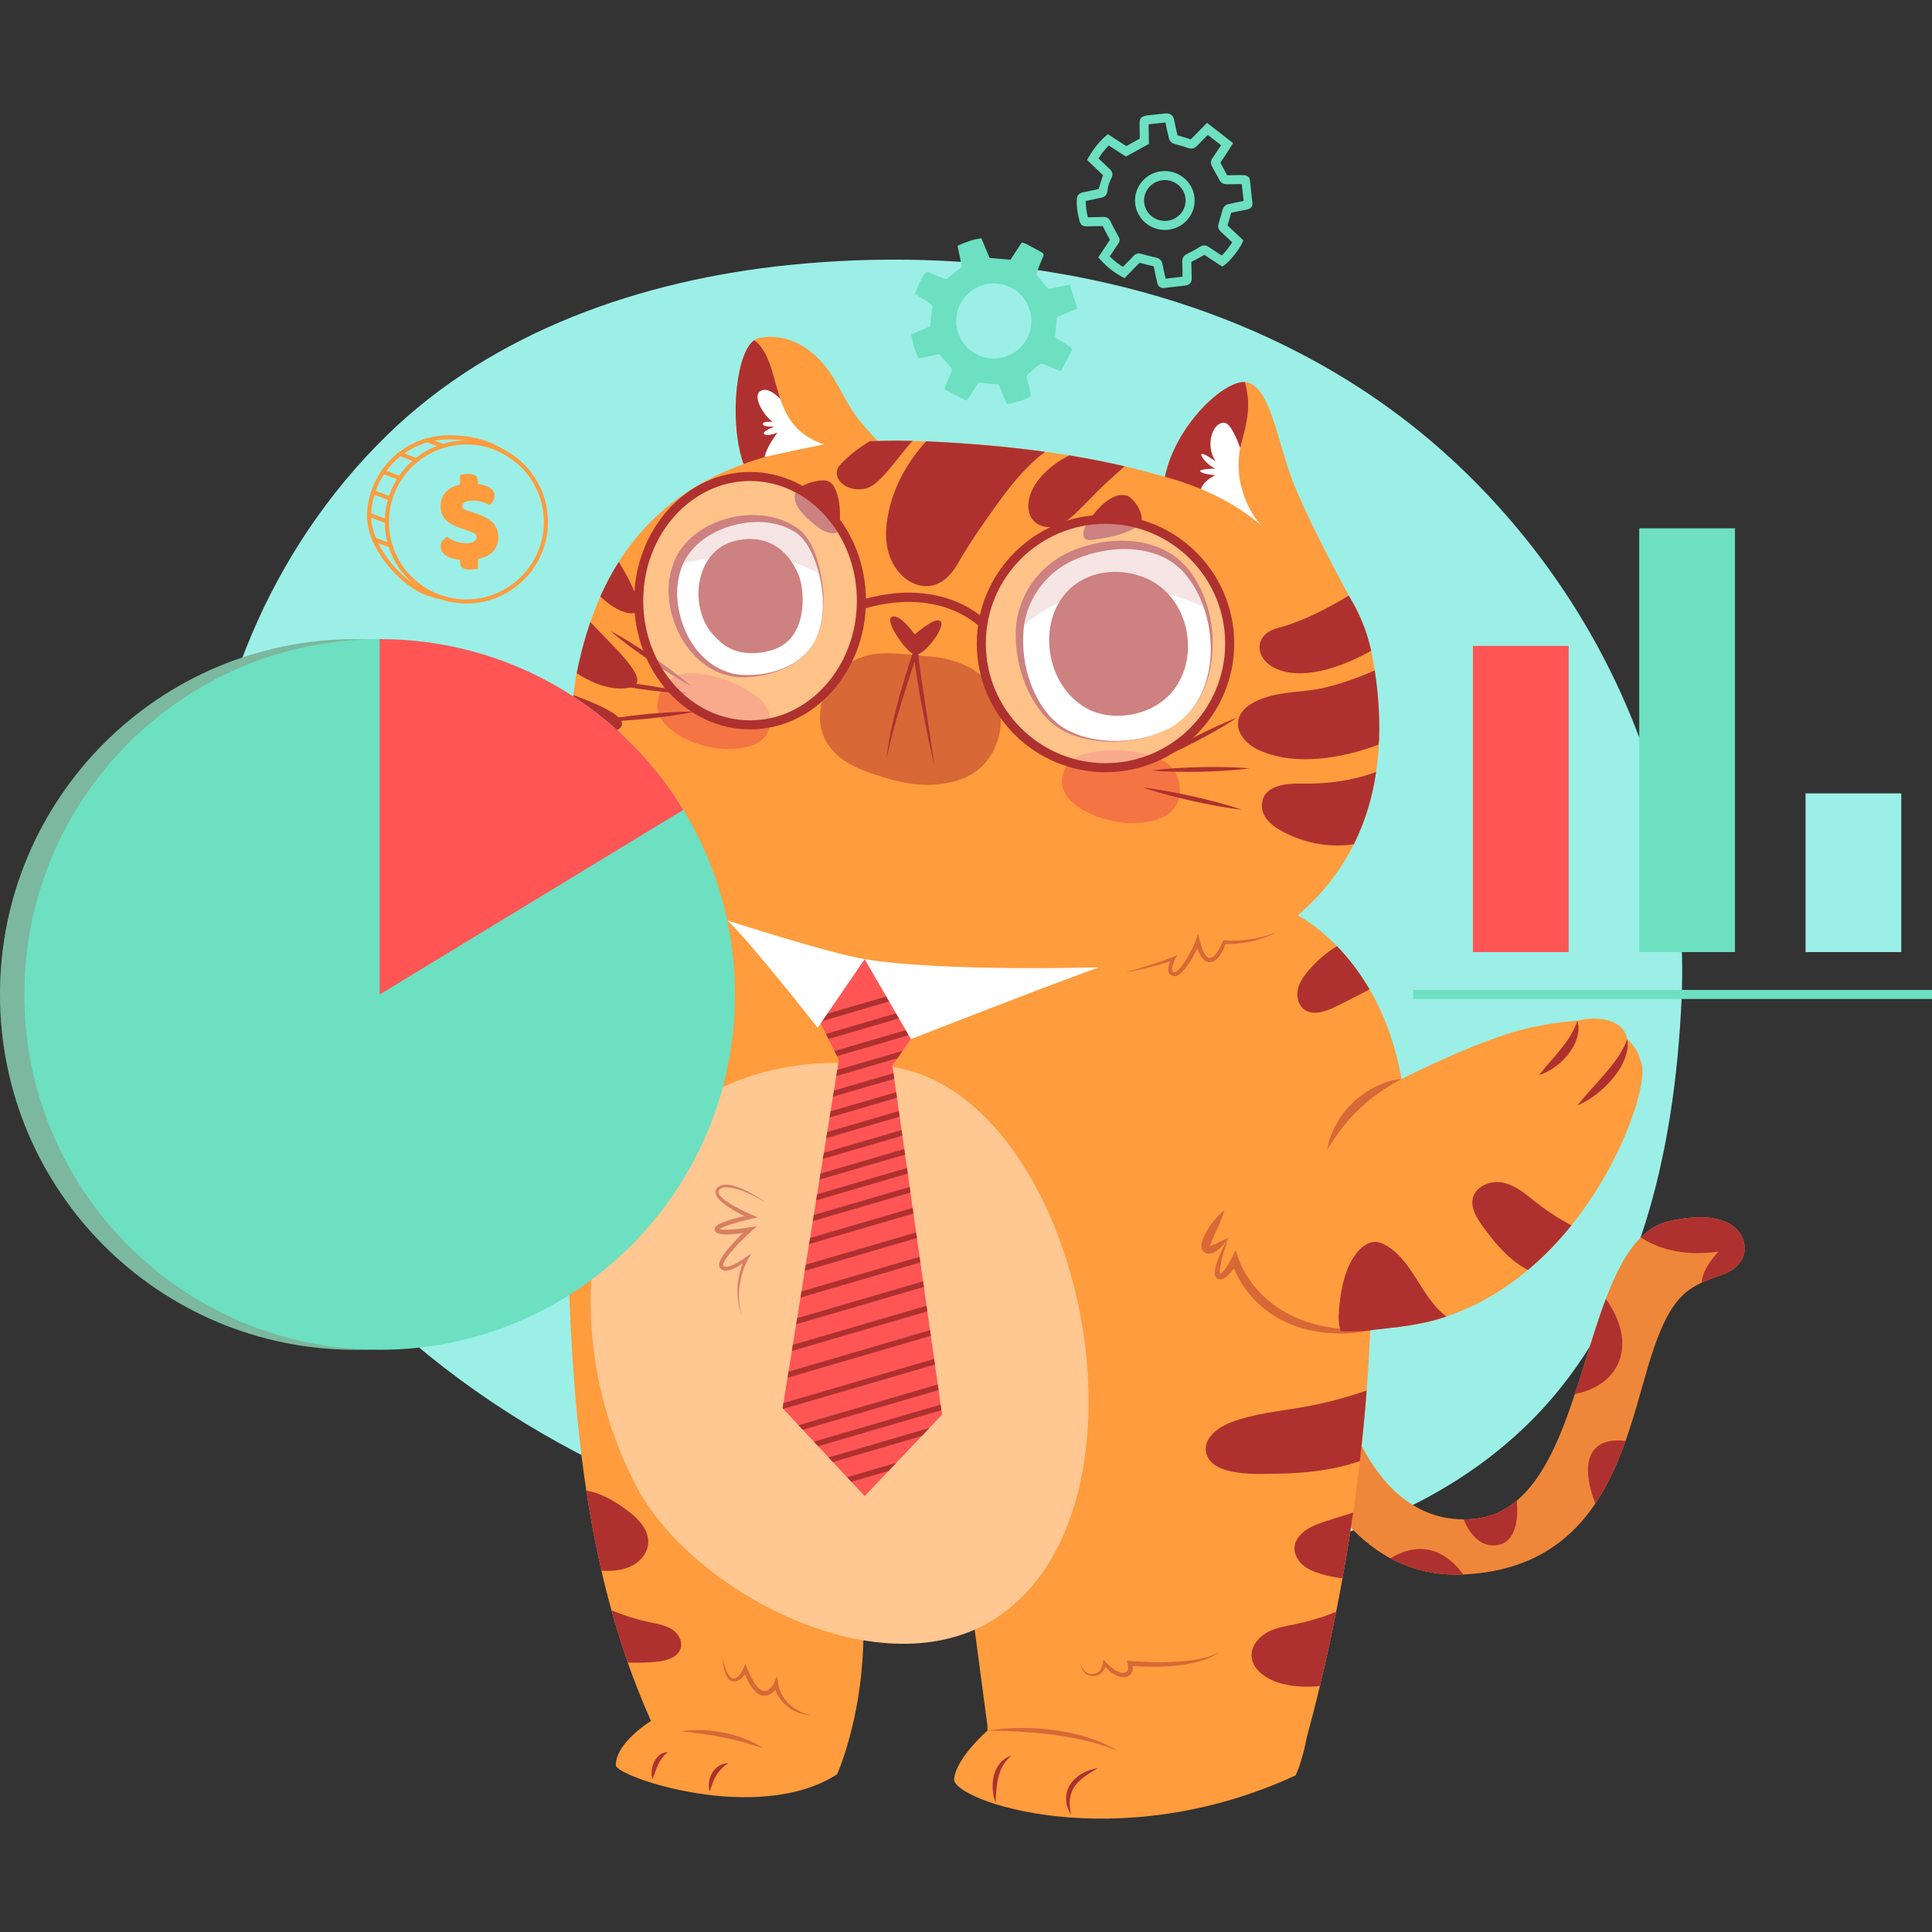 <?xml version="1.0" encoding="UTF-8"?>
<!-- Generator: Adobe Illustrator 25.2.3, SVG Export Plug-In . SVG Version: 6.00 Build 0)  -->
<svg xmlns="http://www.w3.org/2000/svg" xmlns:xlink="http://www.w3.org/1999/xlink" version="1.1" id="Capa_1" x="0px" y="0px" viewBox="0 0 512 512" style="enable-background:new 0 0 512 512;" xml:space="preserve" width="512" height="512">
<rect x="0" y="0" width="512" height="512" fill="#333333" stroke="none"/>
<g>
	<g>
		<path style="fill:#9BEFE6;" d="M348.935,95.984c-42.021-23.265-92.261-30.655-140.079-25.729    c-38.704,3.987-77.955,17.44-106.261,45.047c-62.528,60.983-67.618,168.345-4.524,230.072    c39.658,38.798,93.302,61.574,147.945,68.566c52.391,6.703,117.464,3.242,158.24-35.934    c29.737-28.569,39.564-72.165,41.383-113.362c2.415-54.687-22.271-108.218-62.719-144.543    C372.443,110.691,361.029,102.68,348.935,95.984z"/>
	</g>
	<g>
		<g>
			<g>
				<path style="fill:#FF9C3D;" d="M456.336,337.837c-1.974,0.683-3.74,1.306-5.358,2.063c-5.966,2.746-9.825,7.213-14.411,22.826      c-1.736,5.877-3.443,12.541-5.788,19.146c-2.048,5.758-4.571,11.487-8.014,16.593v0.015      c-6.902,10.211-17.424,17.973-34.997,18.76h-0.015c-7.48,0.341-13.862-1.365-19.294-4.289      c-21.03-11.354-27.606-41.066-27.606-41.066l9.974-15.955l0.89-1.796c0,0,6.085,48.487,36.139,48.517      c0.802,0,1.633-0.03,2.479-0.104c4.571-0.386,8.385-2.137,11.636-4.853c7.139-6.011,11.606-16.756,15.391-28.244      c2.82-8.548,5.284-17.513,8.222-25.245v-0.015c2.538-6.708,5.447-12.482,9.246-16.251c2.182-2.182,4.645-3.681,7.525-4.334      c11.844-2.672,17.661,0.282,19.413,4.393C463.624,332.316,461.1,336.204,456.336,337.837z"/>
			</g>
			<g style="opacity:0.2;">
				<path style="fill:#AE312F;" d="M456.336,337.837c-1.974,0.683-3.74,1.306-5.358,2.063c-5.966,2.746-9.825,7.213-14.411,22.826      c-1.736,5.877-3.443,12.541-5.788,19.146c-2.048,5.758-4.571,11.487-8.014,16.593v0.015      c-6.902,10.211-17.424,17.973-34.997,18.76h-0.015c-7.48,0.341-13.862-1.365-19.294-4.289      c-21.03-11.354-27.606-41.066-27.606-41.066l9.974-15.955l0.89-1.796c0,0,6.085,48.487,36.139,48.517      c0.802,0,1.633-0.03,2.479-0.104c4.571-0.386,8.385-2.137,11.636-4.853c7.139-6.011,11.606-16.756,15.391-28.244      c2.82-8.548,5.284-17.513,8.222-25.245v-0.015c2.538-6.708,5.447-12.482,9.246-16.251c2.182-2.182,4.645-3.681,7.525-4.334      c11.844-2.672,17.661,0.282,19.413,4.393C463.624,332.316,461.1,336.204,456.336,337.837z"/>
			</g>
		</g>
		<g>
			<path style="fill:#AE312F;" d="M456.336,337.837c-1.974,0.683-3.74,1.306-5.358,2.063c0.178-3.978,4.453-8.208,4.453-8.208     c-10.167,1.455-16.89-1.321-20.6-3.755c2.182-2.182,4.645-3.681,7.525-4.334c11.844-2.672,17.661,0.282,19.413,4.393     C463.624,332.316,461.1,336.204,456.336,337.837z"/>
		</g>
		<g>
			<path style="fill:#AE312F;" d="M429.176,360.47c-2.137,5.937-7.792,8.148-11.814,8.979c2.82-8.548,5.284-17.513,8.222-25.245     C428.167,347.885,431.432,354.207,429.176,360.47z"/>
		</g>
		<g>
			<path style="fill:#AE312F;" d="M430.779,381.872c-2.048,5.758-4.571,11.487-8.014,16.593c-1.529-4.022-2.716-8.92-1.322-12.497     C423.047,381.842,427.38,381.456,430.779,381.872z"/>
		</g>
		<g>
			<path style="fill:#AE312F;" d="M396.243,409.536c-4.304,0.297-6.901-3.369-8.385-6.886c0.802,0,1.633-0.03,2.479-0.104     c4.571-0.386,8.385-2.137,11.636-4.853C402.328,401.759,402.15,409.136,396.243,409.536z"/>
		</g>
		<g>
			<path style="fill:#AE312F;" d="M387.768,417.239h-0.015c-7.48,0.341-13.862-1.365-19.294-4.289     C378.136,407.191,384.563,412.816,387.768,417.239z"/>
		</g>
	</g>
	<g>
		<path style="fill:#FF9C3D;" d="M435.172,282.716c-0.564-3.072-1.528-5.016-3.948-7.347c-1.024-5.684-8.801-6.115-13.194-4.838    c-5.818,0.267-12.689,1.84-12.689,1.84c-13.046,2.909-33.928,13.58-33.928,13.58c-1.736-9.825-4.898-17.646-8.474-23.776    c-2.79-4.779-5.817-8.534-8.623-11.428c-5.021-5.179-9.308-7.563-10.211-8.035c-0.028-0.08-0.053-0.153-0.079-0.23    c6.435-5.513,11.317-11.815,14.764-18.759c2.965-5.962,4.904-12.372,5.898-19.151c0.288-1.939,0.497-3.894,0.641-5.898    c0.064-0.962,0.112-1.923,0.144-2.885v-0.112c0.193-5.801-0.208-11.827-1.154-17.997c-0.08-0.465-0.145-0.914-0.225-1.379    c-0.128-0.785-0.272-1.587-0.416-2.388c-0.097-0.481-0.193-0.962-0.305-1.442c-1.102-5.098-3.048-9.883-5.803-14.363    c0.003,0,0.015,0.004,0.017,0.004c-0.352-0.673-12.164-22.228-15.721-32.533c-3.622-10.449-5.77-23.895-11.94-24.327h-0.016    c-5.593-0.385-18.366,11.459-21.203,25.113c-0.001,0.005-0.002,0.01-0.003,0.015c-2.956-0.875-6.008-1.704-9.196-2.467    c-0.481-0.112-0.977-0.241-1.474-0.336c-4.647-1.09-9.52-2.052-14.648-2.885h-0.016c-2.099-0.337-4.247-0.657-6.426-0.962    c-9.408-1.298-19.568-2.212-30.465-2.725c-0.353-0.016-0.706-0.032-1.042-0.048c-1.218-0.048-2.42-0.096-3.59-0.112    c-3.205-0.08-6.282-0.064-9.263,0.016l-0.4-0.4c-1.683-1.747-3.83-4.311-4.087-4.599c-3.317-3.895-5.289-9.007-8.189-13.19    c-4.215-6.089-10.786-10.561-18.671-9.119c-0.497,0.096-0.945,0.288-1.378,0.609c-1.106,0.802-2.035,2.292-2.772,4.263    c-2.66,7.067-2.821,20.113-0.209,28.046c0.048,0.16,0.112,0.336,0.176,0.497c-14.824,5.368-24.84,13.879-31.684,23.815    c-0.48,0.689-0.929,1.394-1.378,2.099c-1.795,2.837-3.35,5.786-4.712,8.783c-0.064,0.144-0.128,0.288-0.176,0.433    c-0.689,1.522-1.314,3.061-1.891,4.615c-0.272,0.721-0.529,1.426-0.769,2.148c-1.25,3.654-2.26,7.356-3.093,11.058    c-0.096,0.417-0.176,0.834-0.256,1.234c-0.096,0.433-0.176,0.849-0.256,1.266c-0.385,1.971-0.673,3.911-0.882,5.801    c-0.016,0.096-0.016,0.176-0.032,0.273c-0.272,2.372-0.417,4.68-0.465,6.923c-0.016,1.026-0.016,2.035,0,3.029    c0.305,16.651,6.041,29.2,9.792,35.642c0.141,0.243,0.274,0.462,0.41,0.688c-12.95,18.743-19.361,44.301-19.361,44.301v40.016    l8.129,15.098c0.265,9.712,0.625,19.461,1.254,29.184c0.772,11.947,1.9,23.865,3.696,35.664c1.069,7.124,2.39,14.203,4.007,21.209    c0.802,3.517,1.692,7.035,2.657,10.508c1.291,4.645,2.716,9.261,4.319,13.832c1.722,4.927,3.636,9.795,5.758,14.604    c0.132,0.291,0.263,0.583,0.394,0.875l0.006,0.02c0,0-9.321,5.653-9.321,11.726c0,3.007,37.584,15.935,58.631,2.406    c0,0,2.513-5.506,4.535-14.833h0.002c0,0,0.006-0.034,0.007-0.039c1.458-6.736,2.637-15.476,2.452-25.578    c2.611,0.451,18.017,2.981,29.436,1.87l3.424,25.792v1.202c0,0-8.203,7.076-8.845,12.788c-0.643,5.712,42.978,21.03,90.481-0.914    l0.012,0.002c0,0,0.012-0.029,0.023-0.058c0.207-0.396,1.653-3.336,3.037-10.408c0.004-0.015,0.007-0.027,0.012-0.042    c0.994-3.592,2.152-8.029,3.384-13.209c1.38-5.699,2.865-12.319,4.304-19.68c0.564-2.835,1.128-5.788,1.677-8.845    c0.994-5.506,1.944-11.339,2.835-17.454c0.623-4.393,1.217-8.934,1.766-13.595c0.697-6.04,1.321-12.304,1.811-18.73    c0.237-3.013,0.43-6.055,0.608-9.127c0.134-2.404,0.252-4.824,0.342-7.257c7.317,0.015,14.055-1.158,20.199-3.236    c8.208-2.76,15.391-7.109,21.579-12.304c4.319-3.621,8.163-7.644,11.532-11.829C430.156,307.694,436.122,288.043,435.172,282.716z    "/>
	</g>
	<g>
		<path style="fill:#FFC792;" d="M159.399,321.842c0,0,16.726-47.558,76.481-39.208c51.242,7.16,74.16,118.674,26.629,147.056    c-30.148,18.003-79.552-8.145-94.002-36.056C148.781,355.53,159.399,321.842,159.399,321.842z"/>
	</g>
	<g>
		<path style="fill:#AE312F;" d="M318.243,129.586c-5.305-2.196-9.327-3.157-9.536-3.221c2.837-13.654,15.609-25.498,21.202-25.113    h0.016c0.785,3.173,1.699,6.971-0.689,15.129c-0.24,0.802-0.417,1.587-0.561,2.356    C326.481,130.131,323.291,131.685,318.243,129.586z"/>
	</g>
	<g>
		<path style="fill:#AE312F;" d="M202.647,121.108c-2.089,0.675-3.937,1.232-5.593,1.859c-2.962-8.017-2.628-21.475,0.032-28.542    c0.737-1.971,1.667-3.462,2.772-4.263c0,0,2.837,1.427,4.824,8.366c0.721,2.532,1.346,4.952,2.115,7.196    C208.625,111.028,209.528,118.883,202.647,121.108z"/>
	</g>
	<g style="opacity:0.48;">
		<path style="fill:#EA4949;" d="M286.611,200.067c-4.975,1.845-7.134,7.674-3.042,11.919c5.478,5.684,17.942,8.045,25.019,4.371    c5.975-3.102,4.969-11.749,0.01-14.501c-4.192-2.326-9.061-3.125-13.77-3.008C292.639,198.902,289.4,199.033,286.611,200.067z"/>
	</g>
	<g style="opacity:0.48;">
		<path style="fill:#EA4949;" d="M201.743,185.615c3.679,3.602,3.286,9.62-2.017,11.763c-7.102,2.87-19.078,0.033-23.896-6.021    c-4.067-5.11,0.244-12.375,5.726-12.852c4.634-0.403,9.264,0.815,13.39,2.78C196.864,182.199,199.682,183.596,201.743,185.615z"/>
	</g>
	<g>
		<path style="fill:#AE312F;" d="M276.944,119.73c-6.891,5.144-12.388,13.397-16.731,19.6c-2.388,3.398-4.6,6.923-6.683,10.513    c-1.571,2.692-4.231,5.289-7.548,5.481c-4.167,0.24-7.645-2.693-9.455-6.234c-2.276-4.423-1.971-9.455-0.866-14.167    c1.571-6.666,5.113-12.853,9.776-17.965c0.336,0.016,0.689,0.032,1.042,0.048C257.376,117.518,267.537,118.432,276.944,119.73z"/>
	</g>
	<g>
		<path style="fill:#FFFFFF;" d="M233.118,300.996c-0.107,0-0.107,0.167,0,0.167C233.225,301.163,233.225,300.996,233.118,300.996z"/>
	</g>
	<g>
		<path style="fill:#AE312F;" d="M165.675,182.408c-4.471,0.369-8.943-1.475-12.837-3.991c0.08-0.417,0.16-0.833,0.256-1.266    c0.08-0.401,0.16-0.817,0.256-1.234c0.833-3.702,1.843-7.404,3.093-11.058C164.345,173.225,174.057,181.702,165.675,182.408z"/>
	</g>
	<g>
		<path style="fill:#AE312F;" d="M163.127,193.722c-3.045,1.491-7.5,1.378-11.667,0.721c-0.016-0.993-0.016-2.003,0-3.029    c0.048-2.243,0.192-4.551,0.464-6.923c0.016-0.096,0.016-0.176,0.032-0.273C160.386,187.296,168.496,191.094,163.127,193.722z"/>
	</g>
	<g>
		<path style="fill:#AE312F;" d="M166.22,162.407c-2.42-0.545-4.872-2.228-7.116-4.311c0.048-0.144,0.112-0.288,0.176-0.433    c1.362-2.997,2.917-5.946,4.712-8.783C168.4,156.269,171.829,163.673,166.22,162.407z"/>
	</g>
	<g>
		<path style="fill:#AE312F;" d="M298.034,123.576c-1.843,1.651-3.91,3.494-5.401,4.888c-4.712,4.423-9.792,10.722-13.173,11.154    c-7.067,0.914-9.263-6.106-4.135-12.613c2.34-2.965,5.401-4.984,8.045-6.314h0.016    C288.515,121.524,293.387,122.486,298.034,123.576z"/>
	</g>
	<g>
		<path style="fill:#AE312F;" d="M241.847,116.845c-4.006,4.295-8.574,11.699-12.34,12.597c-5.673,1.346-9.568-3.334-6.923-6.186    c2.564-2.772,5.433-4.856,7.901-6.33C234.106,116.781,237.889,116.749,241.847,116.845z"/>
	</g>
	<g style="opacity:0.48;">
		<path style="fill:#AE312F;" d="M298.313,257.694c2.119-0.631,4.241-1.243,6.336-1.93c2.097-0.674,4.195-1.355,6.213-2.19    l1.113-0.46l-0.566,1.095c-0.282,0.545-0.533,1.151-0.686,1.737c-0.159,0.572-0.185,1.224,0.019,1.468    c0.074,0.112,0.294,0.21,0.473,0.217c0.135,0.013,0.372-0.075,0.597-0.232c0.458-0.316,0.888-0.789,1.282-1.279    c0.787-0.997,1.471-2.112,2.097-3.249c0.616-1.133,1.215-2.335,1.633-3.489l0.702-1.935l0.471,1.994    c0.226,0.958,0.546,1.949,0.972,2.827c0.42,0.86,1.043,1.717,1.692,1.614c0.706-0.047,1.444-0.831,1.972-1.635    c0.538-0.825,0.998-1.758,1.372-2.68l0.138-0.342l0.343,0.023c2.344,0.153,4.77,0.006,7.124-0.383    c1.186-0.171,2.359-0.43,3.515-0.757c1.161-0.316,2.282-0.758,3.4-1.222c-1.057,0.584-2.148,1.135-3.298,1.534    c-1.141,0.421-2.312,0.775-3.503,1.042c-2.392,0.512-4.816,0.779-7.302,0.735l0.481-0.319c-0.349,1.041-0.785,2.015-1.384,2.949    c-0.3,0.464-0.638,0.916-1.07,1.321c-0.425,0.396-0.989,0.774-1.701,0.843c-0.343,0.032-0.719-0.026-1.05-0.181    c-0.322-0.153-0.577-0.365-0.792-0.586c-0.427-0.447-0.719-0.938-0.978-1.433c-0.502-1-0.845-2.009-1.119-3.081l1.172,0.058    c-0.484,1.335-1.112,2.49-1.769,3.674c-0.668,1.168-1.388,2.308-2.257,3.377c-0.445,0.529-0.911,1.05-1.551,1.481    c-0.321,0.203-0.717,0.417-1.25,0.392c-0.477-0.039-0.916-0.227-1.246-0.647c-0.57-0.89-0.301-1.705-0.127-2.367    c0.217-0.685,0.506-1.296,0.859-1.91l0.546,0.635c-2.106,0.748-4.235,1.361-6.384,1.898    C302.647,256.813,300.492,257.31,298.313,257.694z"/>
	</g>
	<g style="opacity:0.48;">
		<path style="fill:#AE312F;" d="M157.794,221.15c1.098,2.176,2.203,4.344,3.407,6.45c0.589,1.059,1.205,2.1,1.861,3.107    c0.657,0.993,1.375,1.993,2.202,2.711l0.205,0.179l-0.03,0.293c-0.104,1.02-0.152,2.09-0.05,3.098    c0.082,0.975,0.423,2.073,0.991,2.231c0.269,0.082,0.424,0.046,0.69-0.3c0.236-0.335,0.414-0.804,0.554-1.279    c0.275-0.962,0.407-2.026,0.486-3.041l0.203-2.604l1.012,2.394c0.437,1.033,0.951,2.073,1.517,3.051    c0.57,0.974,1.2,1.932,1.959,2.667c0.372,0.369,0.802,0.667,1.19,0.731c0.427,0.072,0.795,0.001,0.944-0.305    c0.382-0.707,0.182-2.001-0.106-3.007l-0.374-1.311l1.061,0.804c1.533,1.162,3.179,2.213,4.841,3.209    c1.671,0.992,3.415,1.86,5.262,2.507c-1.921-0.405-3.75-1.174-5.525-2.018c-1.771-0.867-3.456-1.872-5.107-2.975l0.686-0.507    c0.207,0.596,0.354,1.174,0.439,1.801c0.064,0.62,0.112,1.297-0.238,2.02c-0.185,0.35-0.538,0.686-0.935,0.804    c-0.199,0.077-0.392,0.117-0.575,0.115c-0.187,0.02-0.373,0.019-0.562-0.03c-0.77-0.129-1.332-0.555-1.796-0.978    c-0.946-0.863-1.617-1.874-2.229-2.902c-0.61-1.035-1.141-2.083-1.622-3.192l1.215-0.21c-0.07,1.133-0.231,2.218-0.549,3.329    c-0.174,0.552-0.368,1.111-0.757,1.659c-0.117,0.135-0.228,0.27-0.36,0.396c-0.167,0.113-0.316,0.244-0.514,0.318    c-0.41,0.162-0.864,0.144-1.229,0.001c-0.767-0.279-1.17-0.974-1.376-1.54c-0.21-0.59-0.284-1.168-0.336-1.737    c-0.074-1.142-0.016-2.237,0.159-3.353l0.175,0.472c-0.966-0.938-1.611-1.99-2.246-3.051c-0.618-1.067-1.186-2.153-1.724-3.251    C159.58,225.688,158.615,223.447,157.794,221.15z"/>
	</g>
	<g>
		<g>
			<g>
				<path style="fill:#FFFFFF;" d="M310.409,192.693c-7.708,4.407-19.295,5.144-27.324,1.25c-1.715-0.833-3.285-1.907-4.663-3.253      c-5.962-5.882-8.814-15.593-8.173-23.879c0-0.192,0.016-0.384,0.032-0.577c0.801-8.349,6.202-15.529,13.814-18.943      c8.911-3.99,21.748-4.552,29.104,2.789c2.901,2.901,5.064,6.779,6.378,11.058h0.016      C323.134,172.532,320.73,186.779,310.409,192.693z"/>
			</g>
			<g>
				<path style="fill:#AE312F;" d="M310.409,192.693c-4.361,2.482-9.377,3.625-14.37,3.855c-2.505,0.1-5.027-0.076-7.497-0.566      c-2.469-0.479-4.903-1.273-7.127-2.531c-2.231-1.251-4.141-3.055-5.689-5.073c-1.567-2.018-2.835-4.259-3.833-6.61      c-1.983-4.71-2.911-9.866-2.668-15.036l-0.003,0.079c0.316-6.152,3.071-11.911,7.51-16.047c2.202-2.053,4.774-3.758,7.568-4.864      c2.76-1.137,5.648-1.914,8.593-2.32c5.846-0.772,12.144-0.09,17.309,3.109c2.587,1.57,4.677,3.833,6.266,6.301      c1.613,2.476,2.773,5.201,3.576,8.004l-0.467-0.345l0.016,0l0.37,0.008l0.096,0.335c0.823,2.878,1.26,5.853,1.321,8.826      c0.051,2.972-0.255,5.948-0.973,8.822c-0.724,2.871-1.912,5.627-3.567,8.075C315.181,189.158,312.982,191.243,310.409,192.693z       M310.409,192.693c2.56-1.473,4.734-3.574,6.364-6.022c1.649-2.444,2.725-5.235,3.373-8.092      c0.653-2.862,0.846-5.818,0.651-8.735c-0.19-2.917-0.748-5.806-1.671-8.561l0.466,0.343l-0.016,0l-0.349,0.008l-0.118-0.353      c-0.898-2.682-2.135-5.251-3.766-7.526c-1.623-2.284-3.63-4.255-6.035-5.569c-2.39-1.347-5.078-2.109-7.809-2.462      c-2.737-0.355-5.539-0.276-8.278,0.163c-5.483,0.856-10.849,2.906-14.851,6.632c-1,0.929-1.909,1.952-2.739,3.034      c-0.791,1.11-1.543,2.254-2.147,3.48c-0.598,1.225-1.129,2.493-1.479,3.815c-0.214,0.651-0.317,1.329-0.475,1.996      c-0.084,0.653-0.231,1.399-0.255,1.966l-0.003,0.079c-0.441,4.805,0.212,9.779,1.914,14.365      c0.855,2.291,1.976,4.489,3.389,6.489c1.407,2.007,3.129,3.787,5.216,5.083c4.191,2.597,9.282,3.596,14.243,3.528      C301.011,196.286,306.025,195.109,310.409,192.693z"/>
			</g>
		</g>
		<g>
			<path style="fill:#AE312F;" d="M293.376,189.497c6.622,0.969,14.018-1.558,18.002-7.099c6.347-8.829,3.644-22.62-5.669-28.138     c-5-2.963-11.833-3.603-17.233-1.368c-14.431,5.971-13.291,27.98-0.312,34.93C289.762,188.677,291.533,189.227,293.376,189.497z"/>
		</g>
		<g style="opacity:0.21;">
			<path style="fill:#AE312F;" d="M319.576,161.137c-29.152-13.815-47.149,3.414-49.328,5.673c0-0.192,0.016-0.384,0.032-0.577     c0.801-8.349,6.202-15.529,13.814-18.943c8.911-3.99,21.748-4.552,29.104,2.789C316.098,152.98,318.262,156.858,319.576,161.137z     "/>
		</g>
	</g>
	<g>
		<g>
			<g>
				<path style="fill:#FFFFFF;" d="M215.807,170.112c-3.702,6.747-12.164,9.311-19.375,9.055c-0.993-0.048-1.971-0.176-2.917-0.4      c-11.443-2.677-18.174-18.174-13.927-29.04c0.417-1.122,0.977-2.195,1.651-3.205c5.93-8.814,21.107-12.147,29.953-5.929      c2.131,1.523,3.51,3.942,4.487,6.314c0.673,1.618,1.234,3.429,1.651,5.337C218.676,158.22,218.564,165.096,215.807,170.112z"/>
			</g>
			<g>
				<path style="fill:#AE312F;" d="M215.807,170.112c-0.675,1.175-1.464,2.288-2.417,3.259c-0.966,0.951-2.017,1.826-3.182,2.528      c-2.312,1.428-4.896,2.415-7.569,2.956c-1.335,0.278-2.69,0.479-4.056,0.566c-1.361,0.097-2.749,0.121-4.128-0.076      c-2.741-0.448-5.396-1.528-7.649-3.197c-4.546-3.321-7.566-8.434-8.924-13.884c-0.649-2.742-0.896-5.613-0.545-8.466l0.399-2.12      c0.179-0.696,0.419-1.377,0.629-2.065c0.448-1.368,1.131-2.7,1.95-3.894c3.392-4.82,8.773-7.667,14.272-8.753      c2.767-0.55,5.622-0.625,8.407-0.221c2.78,0.411,5.51,1.349,7.856,2.921c1.22,0.712,2.25,1.808,3.049,2.946      c0.808,1.155,1.425,2.406,1.939,3.682c1.035,2.552,1.647,5.234,2.046,7.925c0.392,2.695,0.488,5.434,0.197,8.136      C217.801,165.047,217.123,167.732,215.807,170.112z M215.807,170.112c2.55-4.846,2.689-10.575,1.739-15.839      c-0.494-2.652-1.284-5.251-2.417-7.673c-1.133-2.397-2.646-4.692-4.937-5.898c-4.529-2.658-10.135-2.876-15.154-1.674      c-2.533,0.59-4.967,1.585-7.157,2.931c-2.191,1.337-4.136,3.07-5.544,5.137c-0.722,1.031-1.308,2.13-1.715,3.333      c-0.188,0.606-0.412,1.203-0.578,1.816l-0.375,1.872c-0.359,2.531-0.255,5.149,0.266,7.692      c1.008,5.067,3.528,10.041,7.616,13.373c2.021,1.679,4.448,2.83,7.029,3.407c1.297,0.261,2.637,0.314,3.981,0.293      c1.342-0.015,2.69-0.117,4.015-0.362c2.65-0.454,5.259-1.315,7.584-2.7c1.167-0.686,2.224-1.545,3.197-2.482      C214.318,172.381,215.118,171.279,215.807,170.112z"/>
			</g>
		</g>
		<g>
			<path style="fill:#AE312F;" d="M190.027,169.23c0.456,0.401,4.68,5.84,14.343,3.122c9.663-2.717,8.908-15.097,7.549-19.174     c-1.359-4.077-6.19-12.531-17.212-9.814C183.686,146.082,182.176,162.333,190.027,169.23z"/>
		</g>
		<g style="opacity:0.21;">
			<path style="fill:#AE312F;" d="M217.33,152.243c-12.741-7.757-29.247-4.856-37.741-2.516c0.417-1.122,0.977-2.195,1.651-3.205     c5.93-8.814,21.107-12.147,29.953-5.929c2.131,1.523,3.51,3.942,4.487,6.314C216.352,148.524,216.913,150.335,217.33,152.243z"/>
		</g>
	</g>
	<g>
		<path style="fill:#AE312F;" d="M283.834,480.894c-0.715-1.157-1.267-2.533-1.304-3.997c-0.074-1.462,0.385-2.969,1.221-4.19    c0.847-1.22,2.005-2.153,3.253-2.822c1.25-0.672,2.591-1.112,3.966-1.321c-1.197,0.708-2.369,1.383-3.438,2.162    c-1.057,0.787-2.033,1.655-2.732,2.7c-0.723,1.026-1.151,2.224-1.281,3.497C283.373,478.204,283.601,479.527,283.834,480.894z"/>
	</g>
	<g>
		<path style="fill:#AE312F;" d="M263.843,477.663c-0.471-1.1-0.687-2.285-0.768-3.478c-0.078-1.195,0.01-2.412,0.303-3.602    c0.319-1.18,0.835-2.333,1.613-3.301c0.79-0.962,1.858-1.661,2.987-2.016c-0.874,0.824-1.617,1.639-2.175,2.586    c-0.525,0.962-0.924,1.974-1.194,3.043c-0.288,1.065-0.423,2.178-0.547,3.304C263.959,475.329,263.893,476.475,263.843,477.663z"/>
	</g>
	<g style="opacity:0.48;">
		<path style="fill:#AE312F;" d="M286.424,440.799c0.162,0.791,0.519,1.547,1.062,2.094c0.543,0.558,1.317,0.773,2.062,0.728    c0.749-0.058,1.443-0.339,1.903-0.895c0.461-0.535,0.74-1.29,0.825-1.979l0.116-0.95l0.674,0.721    c1.098,1.176,2.459,2.326,3.893,2.714c0.691,0.182,1.473,0.051,1.75-0.342c0.323-0.387,0.317-1.247,0.129-1.911l-0.247-0.873    l0.907,0.071c3.945,0.307,7.951,0.424,11.914,0.217c1.985-0.078,3.969-0.265,5.913-0.651c1.946-0.357,3.887-0.868,5.643-1.86    c-1.595,1.252-3.556,1.947-5.495,2.504c-1.962,0.521-3.97,0.839-5.982,1.047c-2.014,0.194-4.037,0.29-6.056,0.272    c-2.023-0.019-4.032-0.082-6.06-0.285l0.66-0.802c0.134,0.511,0.191,0.963,0.167,1.482c-0.029,0.502-0.155,1.069-0.533,1.549    c-0.376,0.49-0.974,0.733-1.483,0.8c-0.522,0.09-1.042,0.017-1.514-0.106c-0.943-0.276-1.735-0.774-2.429-1.345    c-0.696-0.58-1.303-1.207-1.868-1.918l0.79-0.229c-0.172,0.904-0.536,1.712-1.168,2.378c-0.627,0.669-1.577,0.994-2.442,0.945    c-0.863-0.031-1.758-0.397-2.288-1.078C286.719,442.435,286.474,441.605,286.424,440.799z"/>
	</g>
	<g>
		<path style="fill:#AE312F;" d="M363.373,172.471c-27.42,15.193-35.979-3.125-24.856-6.01c7.452-1.939,14.359-5.914,18.911-8.606    C360.264,162.407,362.251,167.279,363.373,172.471z"/>
	</g>
	<g>
		<path style="fill:#AE312F;" d="M365.472,195.677v0.112c-0.064,0.529-0.096,1.041-0.144,1.554c-10,3.734-22.18,5.721-31.651,1.475    c-3.574-1.603-6.603-5.144-5.305-8.718c0.529-1.427,1.715-2.645,3.141-3.526c4.215-2.628,9.968-3.045,14.984-3.558    c5.705-0.593,12.5-3.013,17.821-5.337C365.264,183.85,365.664,189.876,365.472,195.677z"/>
	</g>
	<g>
		<path style="fill:#AE312F;" d="M364.687,204.572c-0.994,6.779-2.933,13.19-5.898,19.151c-6.827,1.106-14.151-0.497-20.017-4.007    c-2.612-1.57-4.92-4.086-4.247-7.356c0.882-4.327,6.667-4.776,10.176-4.696C354.222,207.889,361.065,205.95,364.687,204.572z"/>
	</g>
	<g>
		<path style="fill:#AE312F;" d="M188.092,474.768c-0.275-0.803-0.302-1.662-0.194-2.501c0.105-0.844,0.398-1.67,0.831-2.428    c0.441-0.753,1.071-1.411,1.815-1.864c0.724-0.487,1.596-0.694,2.424-0.719c-0.668,0.531-1.304,0.947-1.814,1.501    c-0.514,0.533-0.981,1.088-1.334,1.731C189.064,471.747,188.592,473.179,188.092,474.768z"/>
	</g>
	<g>
		<path style="fill:#AE312F;" d="M172.91,471.522c-0.241-0.747-0.269-1.525-0.196-2.29c0.072-0.768,0.273-1.53,0.608-2.251    c0.354-0.709,0.833-1.381,1.472-1.887c0.647-0.497,1.442-0.787,2.217-0.78c-0.611,0.501-1.104,0.962-1.522,1.488    c-0.392,0.546-0.734,1.11-1.02,1.724c-0.307,0.604-0.534,1.259-0.79,1.921C173.437,470.116,173.195,470.799,172.91,471.522z"/>
	</g>
	<g style="opacity:0.48;">
		<path style="fill:#AE312F;" d="M191.453,439.528c0.227,0.913,0.492,1.812,0.819,2.68c0.339,0.846,0.753,1.723,1.344,2.284    c0.553,0.584,1.404,0.353,2.002-0.19c0.61-0.542,1.059-1.365,1.382-2.132l0.528-1.254l0.498,1.276    c0.37,0.95,0.821,1.905,1.318,2.8c0.494,0.895,1.06,1.761,1.735,2.423c0.346,0.31,0.71,0.548,1.062,0.649    c0.405,0.103,0.798,0.073,1.172-0.08c0.747-0.309,1.39-1.153,1.779-1.967l0.861-1.801l0.268,1.951    c0.131,0.956,0.51,1.991,0.986,2.906c0.487,0.924,1.105,1.796,1.885,2.516c0.786,0.703,1.648,1.357,2.622,1.831    c0.465,0.284,0.994,0.429,1.494,0.654l1.574,0.495c-0.543-0.084-1.102-0.129-1.645-0.251c-0.53-0.163-1.094-0.247-1.607-0.479    c-1.076-0.349-2.053-0.964-2.951-1.668c-0.899-0.714-1.649-1.612-2.263-2.592c-0.613-0.997-1.035-2.054-1.263-3.274l1.129,0.149    c-0.474,1.095-1.167,2.1-2.382,2.674c-0.603,0.267-1.323,0.323-1.95,0.167c-0.684-0.173-1.204-0.569-1.641-0.971    c-0.834-0.84-1.417-1.791-1.939-2.755c-0.498-0.981-0.918-1.969-1.28-3.013l1.026,0.022c-0.431,0.939-0.992,1.763-1.827,2.43    c-0.417,0.32-0.942,0.577-1.515,0.612c-0.279,0.011-0.567-0.016-0.866-0.133c-0.268-0.125-0.51-0.296-0.683-0.496    c-0.728-0.794-0.969-1.753-1.23-2.663C191.665,441.403,191.513,440.469,191.453,439.528z"/>
	</g>
	<g style="opacity:0.48;">
		<path style="fill:#AE312F;" d="M180.555,458.805c3.742-0.591,7.575-0.336,11.291,0.378c1.859,0.369,3.694,0.884,5.463,1.569    c1.784,0.642,3.462,1.57,5.04,2.595c-1.801-0.583-3.556-1.181-5.35-1.652c-1.789-0.479-3.581-0.928-5.4-1.266    c-1.811-0.372-3.639-0.668-5.478-0.937C184.28,459.245,182.433,458.997,180.555,458.805z"/>
	</g>
	<g style="opacity:0.48;">
		<path style="fill:#AE312F;" d="M261.685,458.63c2.902-0.503,5.85-0.668,8.796-0.695c2.949-0.035,5.897,0.178,8.829,0.539    c2.928,0.39,5.832,1.005,8.66,1.869c2.825,0.878,5.56,2.051,8.089,3.551c-1.406-0.458-2.728-1.07-4.15-1.43    c-1.375-0.479-2.791-0.822-4.198-1.178c-2.837-0.627-5.683-1.196-8.569-1.552c-2.88-0.386-5.779-0.629-8.688-0.826    c-1.455-0.096-2.914-0.159-4.374-0.189C264.618,458.64,263.156,458.649,261.685,458.63z"/>
	</g>
	<g>
		<g>
			<path style="fill:#AE312F;" d="M157.548,191.225c4.397-0.917,8.831-1.466,13.273-1.923c4.446-0.421,8.901-0.749,13.393-0.706     c-4.397,0.92-8.831,1.468-13.273,1.924C166.495,190.938,162.04,191.266,157.548,191.225z"/>
		</g>
		<g>
			<path style="fill:#AE312F;" d="M156.779,180.111c4.337,0.141,8.621,0.648,12.892,1.246c4.265,0.634,8.518,1.361,12.716,2.457     c-4.337-0.138-8.621-0.646-12.891-1.246C165.23,181.931,160.978,181.205,156.779,180.111z"/>
		</g>
		<g>
			<path style="fill:#AE312F;" d="M161.788,167.218c3.833,2.034,7.457,4.373,11.031,6.788c3.552,2.445,7.051,4.967,10.34,7.799     c-3.834-2.031-7.458-4.371-11.03-6.788C168.578,172.569,165.079,170.047,161.788,167.218z"/>
		</g>
	</g>
	<g>
		<path style="fill:#FFFFFF;" d="M322.073,125.931c0,0-3.109-0.208-3.942-0.929c-0.849-0.721,3.942-0.833,3.942-0.833    c-2.388-1.026-4.343-3.83-3.526-3.878c0.833-0.064,3.622,2.019,3.622,2.019c-2.901-4.247-0.833-10.657,2.388-10.241    c1.378,0.176,2.869,3.237,4.119,6.667c-2.196,11.395,4.648,19.776,5.898,20.834c-5.096-4.631-11.283-7.885-16.33-9.984    C319.045,127.278,322.073,125.931,322.073,125.931z"/>
	</g>
	<g>
		<path style="fill:#FFFFFF;" d="M202.647,121.108c0.449-2.58,3.157-6.154,3.398-6.459c-0.208,0.08-2.42,1.026-3.446,0.449    c-1.074-0.609,2.613-2.068,2.613-2.068s-2.837,0.224-3.061-0.625c-0.24-0.833,2.644-0.609,2.644-0.609    c-2.035-1.234-5.721-6.763-3.189-8.221c1.651-0.945,3.846,0.801,5.192,2.147c1.827,5.305,4.503,9.599,11.523,12.052    C218.321,117.774,209.699,119.505,202.647,121.108z"/>
	</g>
	<g>
		<g>
			<path style="fill:#AE312F;" d="M242.412,168.139c0,0-3.784-5.48-6.002-4.697c-2.218,0.783,3.469,9.076,5.818,9.989     c2.348,0.913,8.272-6.989,7.098-8.685C248.153,163.05,242.412,168.139,242.412,168.139z"/>
		</g>
		<g>
			<path style="fill:#AE312F;" d="M247.587,202.744c-0.606-2.478-1.123-4.973-1.674-7.463l-1.489-7.5     c-0.501-2.501-0.899-5.019-1.318-7.536c-0.393-2.526-0.809-5.032-1.022-7.627l1.183,0.165c-1.654,4.641-3.133,9.358-4.581,14.073     c-0.72,2.36-1.418,4.728-2.039,7.116c-0.658,2.379-1.227,4.781-1.723,7.207c0.226-2.467,0.681-4.908,1.147-7.343     c0.501-2.429,1.105-4.832,1.718-7.234c0.602-2.406,1.332-4.773,2.05-7.144c0.729-2.369,1.48-4.725,2.278-7.079l0.959-2.826     l0.225,2.992c0.187,2.485,0.55,5.019,0.909,7.53l1.147,7.547l1.15,7.553L247.587,202.744z"/>
		</g>
		<g style="opacity:0.48;">
			<path style="fill:#AE312F;" d="M231.503,173.365c-4.09,0.62-8.137,2.805-10.742,6.5c-3.775,5.356-4.962,12.353-1.083,17.786     c2.407,3.372,6.007,5.384,9.679,6.722c7.036,2.562,14.205,4.61,21.732,3.137c2.73-0.534,5.455-1.483,7.781-3.244     c3.564-2.699,5.972-7.307,6.312-12.078c0.34-4.771-1.397-9.594-4.552-12.644c-3.882-3.752-9.995-5.325-15.072-5.662     C241.036,173.581,235.999,172.684,231.503,173.365z"/>
		</g>
	</g>
	<g>
		<g>
			<path style="fill:#AE312F;" d="M302.902,208.706c4.463,0.507,8.845,1.375,13.207,2.332c4.354,0.994,8.688,2.078,12.94,3.527     c-4.464-0.504-8.846-1.373-13.208-2.333C311.488,211.237,307.155,210.152,302.902,208.706z"/>
		</g>
		<g>
			<path style="fill:#AE312F;" d="M331.167,203.627c-4.301,0.574-8.61,0.777-12.921,0.89c-4.312,0.075-8.626,0.058-12.948-0.334     c4.301-0.577,8.61-0.78,12.921-0.889C322.532,203.221,326.845,203.239,331.167,203.627z"/>
		</g>
		<g>
			<path style="fill:#AE312F;" d="M327.766,190.22c-3.611,2.407-7.392,4.484-11.214,6.481c-3.839,1.964-7.721,3.845-11.775,5.393     c3.609-2.409,7.39-4.486,11.214-6.481C319.831,193.652,323.713,191.771,327.766,190.22z"/>
		</g>
	</g>
	<g style="opacity:0.48;">
		<path style="fill:#AE312F;" d="M203.118,318.753c-1.897-1.115-3.848-2.138-5.872-2.964c-1.013-0.405-2.048-0.757-3.099-0.974    c-1.031-0.198-2.158-0.321-3.006,0.11c-0.403,0.216-0.753,0.572-0.74,0.931c-0.021,0.368,0.241,0.806,0.572,1.179    c0.673,0.76,1.576,1.379,2.48,1.953c1.839,1.124,3.817,2.084,5.797,2.95l1.561,0.683l-1.662,0.372    c-1.512,0.338-3.029,0.721-4.514,1.159c-0.742,0.219-1.477,0.458-2.189,0.725c-0.674,0.261-1.479,0.599-1.829,0.947    c-0.044,0.037-0.039,0.059-0.031,0.03c0.02-0.021,0.009-0.155-0.009-0.183c-0.047-0.076-0.008-0.001,0.123,0.038    c0.248,0.093,0.619,0.14,0.975,0.163c0.728,0.046,1.498,0.009,2.261-0.046c1.531-0.101,3.084-0.297,4.605-0.541l2.018-0.324    l-1.504,1.374c-1.223,1.117-2.425,2.288-3.569,3.491c-1.136,1.207-2.258,2.453-3.138,3.798c-0.211,0.336-0.413,0.679-0.549,1.017    c-0.144,0.328-0.184,0.692-0.117,0.761c0.154,0.349,0.936,0.412,1.674,0.151c1.489-0.478,2.936-1.391,4.261-2.336l1.467-1.046    l-0.864,1.568c-0.59,1.072-1.073,2.271-1.444,3.474c-0.371,1.21-0.649,2.453-0.804,3.714c-0.166,1.26-0.205,2.541-0.094,3.812    c0.076,1.278,0.349,2.534,0.673,3.78c-0.413-1.214-0.802-2.46-0.941-3.751c-0.186-1.283-0.221-2.59-0.124-3.888    c0.089-1.298,0.285-2.596,0.637-3.855c0.345-1.266,0.781-2.485,1.391-3.688l0.602,0.522c-1.37,1.042-2.764,2.016-4.461,2.635    c-0.43,0.144-0.89,0.259-1.413,0.246c-0.523,0.013-1.149-0.26-1.504-0.826c-0.332-0.702-0.094-1.239,0.049-1.673    c0.174-0.444,0.399-0.829,0.629-1.206c0.947-1.48,2.076-2.751,3.224-4.003c1.157-1.245,2.35-2.434,3.595-3.598l0.514,1.05    c-1.571,0.27-3.13,0.486-4.726,0.61c-0.8,0.048-1.601,0.08-2.438,0.019c-0.422-0.039-0.841-0.076-1.33-0.257    c-0.23-0.098-0.56-0.232-0.784-0.661c-0.113-0.2-0.125-0.548-0.036-0.749c0.077-0.209,0.195-0.357,0.291-0.454    c0.41-0.404,0.785-0.571,1.166-0.762c0.379-0.178,0.758-0.329,1.137-0.47c0.758-0.275,1.519-0.512,2.282-0.728    c1.528-0.431,3.057-0.799,4.609-1.127l-0.102,1.054c-2.045-0.905-4.017-1.917-5.885-3.167c-0.924-0.638-1.844-1.3-2.607-2.217    c-0.36-0.456-0.751-1.017-0.711-1.772c0.056-0.779,0.662-1.269,1.204-1.537c1.182-0.519,2.386-0.3,3.468-0.045    c1.092,0.291,2.125,0.712,3.13,1.18C199.418,316.352,201.319,317.484,203.118,318.753z"/>
	</g>
	<g>
		<path style="fill:#AE312F;" d="M288.658,137.789c-0.842,1.15-1.599,2.476-1.539,3.899c0.012,0.289,0.062,0.587,0.217,0.832    c0.445,0.708,1.471,0.669,2.298,0.545c3.712-0.555,7.518-1.14,10.795-2.971c0.967-0.54,1.958-1.308,2.121-2.404    c0.068-0.458-0.021-0.926-0.144-1.372c-0.467-1.695-1.452-3.244-2.789-4.385c-0.26-0.222-0.54-0.433-0.866-0.539    C294.698,130.077,290.636,135.087,288.658,137.789z"/>
	</g>
	<g>
		<path style="fill:#AE312F;" d="M216.426,139.473c1.132,0.877,2.478,1.703,4.095,1.831c0.329,0.026,0.673,0.02,0.98-0.083    c0.884-0.297,1.04-1.194,1.062-1.928c0.098-3.297,0.18-6.677-1.245-9.757c-0.42-0.909-1.093-1.867-2.296-2.147    c-0.503-0.117-1.047-0.1-1.575-0.049c-2.002,0.191-3.939,0.851-5.486,1.869c-0.301,0.198-0.594,0.415-0.776,0.684    C208.911,133.249,213.766,137.412,216.426,139.473z"/>
	</g>
	<g>
		<rect x="390.338" y="171.174" style="fill:#FF5555;" width="25.376" height="81.133"/>
	</g>
	<g>
		<rect x="434.412" y="140.007" style="fill:#6CE0C0;" width="25.376" height="112.3"/>
	</g>
	<g>
		<rect x="478.486" y="210.249" style="fill:#9BEFE6;" width="25.376" height="42.058"/>
	</g>
	<g>
		<rect x="374.514" y="262.34" style="fill:#6CE0C0;" width="137.486" height="2.398"/>
	</g>
	<g>
		<g>
			<path style="fill:#6CE0C0;" d="M188.324,263.546c0,52.005-42.15,94.155-94.155,94.155c-52.005,0-94.17-42.15-94.17-94.155     c0-52.005,42.165-94.169,94.17-94.169c34.091,0,63.937,18.107,80.47,45.237C183.322,228.877,188.324,245.633,188.324,263.546z"/>
		</g>
		<g style="opacity:0.23;">
			<path style="fill:#AE312F;" d="M188.324,263.546c0,52.005-42.15,94.155-94.155,94.155c-52.005,0-94.17-42.15-94.17-94.155     c0-52.005,42.165-94.169,94.17-94.169c34.091,0,63.937,18.107,80.47,45.237C183.322,228.877,188.324,245.633,188.324,263.546z"/>
		</g>
		<g>
			<path style="fill:#6CE0C0;" d="M194.778,263.553c0,51.999-42.155,94.153-94.154,94.153c-52.02,0-94.174-42.155-94.174-94.153     c0-52.02,42.155-94.175,94.174-94.175c33.414,0,62.713,17.375,79.43,43.597c0.361,0.53,0.7,1.082,1.039,1.634     c1.655,2.737,3.182,5.558,4.561,8.465C191.511,235.337,194.778,249.063,194.778,263.553z"/>
		</g>
		<g>
			<path style="fill:#FF5555;" d="M181.089,214.614l-80.471,48.932v-94.169C134.709,169.377,164.555,187.484,181.089,214.614z"/>
		</g>
	</g>
	<g style="opacity:0.48;">
		<g>
			<path style="fill:#AE312F;" d="M363.74,352.486c-3.637,0.716-7.405,1.144-11.162,0.775c-1.891-0.024-3.75-0.449-5.627-0.746     c-1.851-0.457-3.681-1.01-5.44-1.791c-3.513-1.531-6.765-3.769-9.384-6.608c-2.642-2.84-4.649-6.154-5.82-9.96l1.852,0.209     c-0.808,1.301-1.626,2.512-2.765,3.646c-0.301,0.277-0.595,0.555-1.036,0.788c-0.184,0.123-0.492,0.213-0.771,0.272     c-0.354,0.027-0.707-0.024-1.019-0.242c-0.639-0.489-0.673-1.168-0.665-1.551c-0.003-0.444,0.077-0.822,0.141-1.209     c0.337-1.494,0.93-2.833,1.509-4.173c0.589-1.334,1.241-2.634,1.955-3.899c-0.864,2.754-1.85,5.536-2.215,8.282     c-0.025,0.329-0.063,0.667-0.032,0.948c0.008,0.322,0.136,0.437,0.086,0.377c-0.155,0.079,0.498-0.233,0.871-0.732     c0.838-0.981,1.562-2.247,2.172-3.458l1.048-2.08l0.804,2.289c0.552,1.572,1.392,3.22,2.354,4.689     c0.946,1.5,2.034,2.911,3.259,4.192c2.448,2.563,5.357,4.665,8.577,6.199c3.204,1.571,6.715,2.549,10.307,3.1     C356.334,352.416,360.023,352.549,363.74,352.486z"/>
		</g>
	</g>
	<g style="opacity:0.48;">
		<g>
			<path style="fill:#AE312F;" d="M325.523,327.982c-0.791,1.412-1.8,2.637-3.235,3.605c-0.36,0.244-0.777,0.468-1.312,0.599     c-0.52,0.119-1.396,0.157-2.083-0.518c-0.34-0.401-0.524-0.96-0.492-1.218c-0.036-0.364-0.002-0.64,0.048-0.864     c0.072-0.525,0.226-0.896,0.355-1.324c0.642-1.554,1.459-2.892,2.417-4.144c0.949-1.249,2.012-2.409,3.294-3.393     c-0.457,1.546-1.064,2.964-1.686,4.351c-0.601,1.389-1.291,2.738-1.785,4.039c-0.105,0.3-0.256,0.643-0.29,0.881     c-0.139,0.29,0.084,0.434-0.201,0.132c-0.144-0.099-0.169,0,0.052-0.004c0.216-0.027,0.522-0.082,0.839-0.198     C322.723,329.448,324.078,328.661,325.523,327.982z"/>
		</g>
	</g>
	<g>
		<g style="opacity:0.39;">
			
				<ellipse transform="matrix(0.925 -0.38 0.38 0.925 -42.763 124.135)" style="fill:#FFFFFF;" cx="293.484" cy="170.534" rx="32.912" ry="32.913"/>
		</g>
		<g style="opacity:0.39;">
			<ellipse style="fill:#FFFFFF;" cx="198.71" cy="159.383" rx="29.568" ry="32.912"/>
		</g>
		<g>
			<path style="fill:#AE312F;" d="M198.771,193.296c-16.931,0-30.708-15.302-30.708-34.112c0-18.809,13.777-34.111,30.708-34.111     s30.708,15.302,30.708,34.111C229.479,177.994,215.702,193.296,198.771,193.296z M198.771,127.471     c-15.61,0-28.31,14.226-28.31,31.713c0,17.488,12.699,31.714,28.31,31.714s28.31-14.226,28.31-31.714     C227.08,141.698,214.381,127.471,198.771,127.471z"/>
		</g>
		<g>
			<path style="fill:#AE312F;" d="M259.287,165.781c-12.903-10.756-30.41-4.403-30.588-4.339l-0.841-2.246     c0.771-0.286,18.974-6.918,32.966,4.742L259.287,165.781z"/>
		</g>
		<g>
			<path style="fill:#AE312F;" d="M292.967,204.645c-18.81,0-34.111-15.302-34.111-34.111c0-18.81,15.301-34.112,34.111-34.112     s34.113,15.302,34.113,34.112C327.081,189.343,311.777,204.645,292.967,204.645z M292.967,138.82     c-17.486,0-31.713,14.226-31.713,31.714c0,17.486,14.226,31.713,31.713,31.713c17.489,0,31.715-14.226,31.715-31.713     C324.682,153.047,310.456,138.82,292.967,138.82z"/>
		</g>
	</g>
	<g>
		<path style="fill:#AE312F;" d="M407.874,284.881c1.943-2.495,3.973-4.592,5.762-6.865c1.826-2.269,3.35-4.501,4.399-7.485    c0.462,1.532,0.304,3.236-0.193,4.781c-0.49,1.564-1.371,2.938-2.336,4.203c-1.006,1.238-2.161,2.325-3.44,3.235    C410.791,283.661,409.415,284.441,407.874,284.881z"/>
	</g>
	<g>
		<path style="fill:#AE312F;" d="M418.035,292.949c2.404-3.021,4.979-5.643,7.32-8.442c1.2-1.368,2.326-2.785,3.337-4.264    c1-1.494,1.918-3.022,2.535-4.868c0.392,1.931-0.113,3.975-0.894,5.767c-0.77,1.831-1.913,3.439-3.155,4.92    c-1.274,1.459-2.657,2.804-4.194,3.955C421.463,291.179,419.84,292.219,418.035,292.949z"/>
	</g>
	<g style="opacity:0.48;">
		<g>
			<path style="fill:#AE312F;" d="M371.42,285.946c-4.185,2.241-7.929,4.795-11.179,7.928c-1.633,1.545-3.161,3.212-4.533,5.027     c-1.436,1.781-2.622,3.742-3.986,5.724c0.431-2.34,1.202-4.663,2.423-6.753c1.133-2.147,2.711-4.038,4.446-5.737     c1.765-1.675,3.768-3.099,5.942-4.163C366.691,286.898,369.02,286.112,371.42,285.946z"/>
		</g>
	</g>
	<g>
		<g>
			<polygon style="fill:#FF5555;" points="241.416,275.369 239.205,278.486 237.839,280.43 236.489,282.33 236.266,282.641      231.547,282.27 227.406,281.929 222.656,281.558 222.315,280.875 221.825,279.881 221.143,278.53 219.555,275.339      218.887,273.989 217.284,270.783 217.298,270.768 218.397,268.898 225.779,253.941 229.147,254.189 239.739,262.65      239.932,264.134 240.407,267.681 240.6,269.18 241.06,272.712 241.268,274.197    "/>
		</g>
		<g>
			<polygon style="fill:#FF5555;" points="249.653,374.896 246.314,378.414 244.28,380.551 240.14,384.914 238.106,387.052      237.528,387.66 235.494,389.797 229.142,396.476 225.61,392.691 224.482,391.474 224.155,391.133 223.027,389.916      220.727,387.452 219.584,386.235 216.824,383.267 215.681,382.05 212.757,378.904 211.629,377.701 207.593,373.367      207.399,373.16 207.622,371.824 208.706,365.116 208.958,363.498 209.848,358.021 210.1,356.404 210.991,350.942      211.243,349.339 212.134,343.863 212.401,342.23 213.276,336.783 213.544,335.151 214.419,329.689 214.686,328.071      215.414,323.604 215.666,321.986 216.289,318.113 216.556,316.495 217.18,312.606 217.447,311.003 218.07,307.115      218.338,305.497 218.961,301.624 219.228,299.991 219.852,296.147 220.104,294.514 220.727,290.656 220.994,289.023      221.618,285.179 221.885,283.547 222.315,280.875 222.508,279.688 222.552,279.391 223.562,279.376 236.043,279.213      236.073,279.406 236.281,280.875 236.489,282.33 236.786,284.408 236.993,285.892 237.498,289.439 237.706,290.908      238.21,294.44 238.418,295.924 238.923,299.472 239.131,300.956 239.635,304.503 239.858,305.972 240.348,309.519      240.57,311.003 241.075,314.551 241.283,316.035 241.861,320.116 242.069,321.6 242.781,326.602 242.989,328.086      243.702,333.073 243.909,334.557 244.622,339.559 244.844,341.043 245.542,346.03 245.765,347.514 246.477,352.515 246.685,354      247.56,360.129 247.768,361.613 248.51,366.897 248.733,368.381 249.267,372.225 249.49,373.709    "/>
		</g>
		<g>
			<polygon style="fill:#AE312F;" points="239.932,264.134 217.298,270.768 218.397,268.898 239.739,262.65    "/>
		</g>
		<g>
			<polygon style="fill:#AE312F;" points="240.6,269.18 219.555,275.339 218.887,273.989 240.407,267.681    "/>
		</g>
		<g>
			<polygon style="fill:#AE312F;" points="241.268,274.197 223.562,279.376 222.508,279.688 221.825,279.881 221.143,278.53      241.06,272.712    "/>
		</g>
		<g>
			<polygon style="fill:#AE312F;" points="239.205,278.486 237.839,280.43 236.281,280.875 231.547,282.27 221.618,285.179      221.885,283.547 227.406,281.929 236.073,279.406    "/>
		</g>
		<g>
			<polygon style="fill:#AE312F;" points="236.993,285.892 220.727,290.656 220.994,289.023 236.786,284.408    "/>
		</g>
		<g>
			<polygon style="fill:#AE312F;" points="237.706,290.908 219.852,296.147 220.104,294.514 237.498,289.439    "/>
		</g>
		<g>
			<polygon style="fill:#AE312F;" points="238.418,295.924 218.961,301.624 219.228,299.991 238.21,294.44    "/>
		</g>
		<g>
			<polygon style="fill:#AE312F;" points="239.131,300.956 218.07,307.115 218.338,305.497 238.923,299.472    "/>
		</g>
		<g>
			<polygon style="fill:#AE312F;" points="239.858,305.972 217.18,312.606 217.447,311.003 239.635,304.503    "/>
		</g>
		<g>
			<polygon style="fill:#AE312F;" points="240.57,311.003 216.289,318.113 216.556,316.495 240.348,309.519    "/>
		</g>
		<g>
			<polygon style="fill:#AE312F;" points="241.283,316.035 215.414,323.604 215.666,321.986 241.075,314.551    "/>
		</g>
		<g>
			<polygon style="fill:#AE312F;" points="242.069,321.6 214.419,329.689 214.686,328.071 241.861,320.116    "/>
		</g>
		<g>
			<polygon style="fill:#AE312F;" points="242.989,328.086 213.276,336.783 213.544,335.151 242.781,326.602    "/>
		</g>
		<g>
			<polygon style="fill:#AE312F;" points="243.909,334.557 212.134,343.863 212.401,342.23 243.702,333.073    "/>
		</g>
		<g>
			<polygon style="fill:#AE312F;" points="244.844,341.043 210.991,350.942 211.243,349.339 244.622,339.559    "/>
		</g>
		<g>
			<polygon style="fill:#AE312F;" points="245.765,347.514 209.848,358.021 210.1,356.404 245.542,346.03    "/>
		</g>
		<g>
			<polygon style="fill:#AE312F;" points="246.685,354 208.706,365.116 208.958,363.498 246.477,352.515    "/>
		</g>
		<g>
			<polygon style="fill:#AE312F;" points="247.768,361.613 207.593,373.367 207.399,373.16 207.622,371.824 247.56,360.129    "/>
		</g>
		<g>
			<polygon style="fill:#AE312F;" points="248.733,368.381 212.757,378.904 211.629,377.701 248.51,366.897    "/>
		</g>
		<g>
			<polygon style="fill:#AE312F;" points="249.49,373.709 216.824,383.267 215.681,382.05 249.267,372.225    "/>
		</g>
		<g>
			<polygon style="fill:#AE312F;" points="246.314,378.414 244.28,380.551 220.727,387.452 219.584,386.235    "/>
		</g>
		<g>
			<polygon style="fill:#AE312F;" points="237.528,387.66 235.494,389.797 225.61,392.691 224.482,391.474    "/>
		</g>
	</g>
	<g>
		<path style="fill:#FFFFFF;" d="M192.761,243.92c0,0,26.118,8.483,36.386,10.268l-12.458,18.185    C216.689,272.374,198.564,249.278,192.761,243.92z"/>
	</g>
	<g>
		<path style="fill:#FFFFFF;" d="M229.147,254.189l12.264,21.187c0,0,33.275-13.066,49.794-19.024    C291.204,256.352,249.698,257.578,229.147,254.189z"/>
	</g>
	<g>
		<path style="fill:#AE312F;" d="M362.182,368.485c-0.49,6.426-1.113,12.689-1.811,18.73c-6.872,2.375-14.441,3.221-21.431,3.31    c-4.942,0.059-18.107,1.098-19.338-5.773c-0.638-3.547,2.983-6.367,6.352-7.703c6.189-2.449,12.957-3.013,19.516-4.185    C351.154,371.869,356.735,370.399,362.182,368.485z"/>
	</g>
	<g>
		<path style="fill:#AE312F;" d="M358.605,400.809c-0.891,6.115-1.84,11.948-2.835,17.454c-1.988-0.223-3.963-0.624-5.877-1.217    c-0.965-0.297-1.93-0.638-2.82-1.113c-0.653-0.326-1.277-0.727-1.825-1.202c-0.698-0.608-1.292-1.351-1.677-2.182    c-0.356-0.742-0.549-1.544-0.52-2.375c0.134-2.909,2.924-4.972,5.64-6.07C352,402.754,355.384,401.997,358.605,400.809z"/>
	</g>
	<g>
		<path style="fill:#AE312F;" d="M354.093,427.109c-1.439,7.362-2.924,13.981-4.304,19.68c-0.534,0.074-1.069,0.119-1.603,0.148    c-3.102,0.193-6.204-0.089-9.202-0.965c-3.562-1.054-7.317-3.666-7.302-7.391c0.03-2.627,2.034-4.898,4.378-6.115    c2.33-1.202,5.002-1.573,7.569-2.122c1.811-0.386,3.621-0.846,5.402-1.41C350.754,428.43,352.445,427.821,354.093,427.109z"/>
	</g>
	<g>
		<path style="fill:#AE312F;" d="M362.939,262.175c-0.371,0.208-0.727,0.401-1.098,0.594c-2.627,1.395-5.284,2.746-7.97,4.052    c-2.657,1.276-6.04,2.449-8.356,0.608c-1.514-1.187-1.974-3.354-1.573-5.224c0.416-1.87,1.544-3.488,2.79-4.942    c2.182-2.538,4.749-4.853,7.584-6.515C357.121,253.641,360.148,257.396,362.939,262.175z"/>
	</g>
	<g>
		<path style="fill:#AE312F;" d="M416.442,324.732c-3.369,4.185-7.213,8.207-11.532,11.829c-0.831-0.445-1.633-0.92-2.39-1.455    c-3.918-2.701-6.961-6.486-9.736-10.344c-1.514-2.122-3.042-4.616-2.479-7.168c0.683-3.028,4.26-4.675,7.332-4.275    c3.087,0.401,5.729,2.33,8.133,4.289C409.393,320.561,412.747,322.773,416.442,324.732z"/>
	</g>
	<g>
		<path style="fill:#AE312F;" d="M383.331,348.864c-7.03,2.7-20.214,3.532-20.214,3.681c-2.82,0.297-5.417,0.356-7.822,0.237    c-0.148-0.401-0.253-0.816-0.327-1.247c-0.341-1.9-0.208-3.948,0.015-5.892c0.549-4.779,1.544-9.721,4.497-13.521    c1.009-1.306,2.389-2.494,3.948-2.879c0.401-0.104,0.831-0.148,1.261-0.119c1.024,0.074,1.989,0.52,2.879,1.054    c4.482,2.761,7.05,7.703,9.944,12.111c1.425,2.167,3.027,4.274,5.001,5.966C382.767,348.478,383.049,348.671,383.331,348.864z"/>
	</g>
	<g>
		<path style="fill:#AE312F;" d="M180.432,436.622c-0.638,2.597-3.799,3.517-6.456,3.77c-2.538,0.237-5.09,0.312-7.614,0.193    c-1.603-4.571-3.028-9.187-4.319-13.832c3.369,1.38,6.872,2.464,10.433,3.221c1.915,0.401,3.874,0.742,5.521,1.766    C179.646,432.778,180.893,434.737,180.432,436.622z"/>
	</g>
	<g>
		<path style="fill:#AE312F;" d="M171.779,408.943c-0.163,2.582-2.033,4.853-4.348,6.026c-2.301,1.172-4.987,1.41-7.569,1.306    c-0.163,0-0.312-0.015-0.475-0.03c-1.618-7.005-2.939-14.085-4.007-21.209c4.393,0.638,8.905,3.636,12.066,6.204    C169.806,403.184,171.958,405.885,171.779,408.943z"/>
	</g>
	<g>
		<g>
			<g>
				<path style="fill:#FF9C3D;" d="M101.985,138.547c0.011,1.785,0.249,3.506,0.682,5.161l1.245,0.476      c-0.498-1.666-0.79-3.419-0.844-5.226L101.985,138.547z M101.975,138.319c0,0.076,0,0.152,0.011,0.227      c0.011,1.785,0.249,3.506,0.682,5.161c0.098,0.444,0.227,0.877,0.368,1.298c1.212,3.733,3.42,7.023,6.308,9.554      c1.991,1.742,4.296,3.138,6.828,4.069h0.011c2.315,0.844,4.804,1.309,7.412,1.309c11.924,0,21.619-9.695,21.619-21.62      c0-8.472-4.902-15.82-12.021-19.358c-2.889-1.45-6.146-2.261-9.598-2.261c-0.065,0-0.119,0-0.184,0.011      c-2.11,0.011-4.144,0.335-6.059,0.92c-0.541,0.162-1.082,0.346-1.601,0.552c-2.002,0.779-3.863,1.85-5.518,3.17      c-0.336,0.249-0.649,0.519-0.963,0.801c-1.31,1.158-2.478,2.467-3.474,3.917c-0.205,0.303-0.411,0.606-0.595,0.92      c-0.866,1.385-1.569,2.868-2.088,4.436c-0.119,0.336-0.227,0.682-0.324,1.039c-0.454,1.58-0.725,3.235-0.79,4.945      C101.985,137.714,101.975,138.017,101.975,138.319z M103.067,138.958c-0.011-0.216-0.011-0.422-0.011-0.638      c0-0.173,0-0.346,0.011-0.508c0.032-1.71,0.292-3.376,0.736-4.956c0.086-0.346,0.195-0.703,0.314-1.039      c0.53-1.569,1.233-3.062,2.11-4.436c0.195-0.314,0.4-0.628,0.617-0.92c1.017-1.439,2.218-2.749,3.571-3.874      c0.325-0.271,0.66-0.53,0.996-0.79c1.775-1.31,3.755-2.337,5.897-3.019c0.584-0.195,1.168-0.357,1.774-0.487      c1.45-0.336,2.965-0.509,4.512-0.509c3.257,0,6.352,0.768,9.089,2.132c1.634,0.801,3.138,1.818,4.48,3.008      c4.274,3.766,6.968,9.273,6.968,15.398c0,11.329-9.219,20.537-20.537,20.537c-1.19,0-2.37-0.097-3.506-0.303      c-1.277-0.216-2.51-0.552-3.7-1.006h-0.011c-5.54-2.078-9.944-6.503-12.022-12.043c-0.162-0.433-0.314-0.877-0.444-1.32      C103.413,142.518,103.121,140.765,103.067,138.958z M101.985,138.547c0.011,1.785,0.249,3.506,0.682,5.161l1.245,0.476      c-0.498-1.666-0.79-3.419-0.844-5.226L101.985,138.547z"/>
			</g>
			<g>
				<path style="fill:#FF9C3D;" d="M97.289,136.967c0,1.645,0.346,3.354,0.952,5.064c0.152,0.454,0.336,0.898,0.53,1.353      c2.792,6.427,9.024,12.563,14.37,14.424l0.325,0.108c1.558,0.541,1.991,0.703,2.705,0.714h0.011      c0.065,0.011,0.13,0.011,0.195,0.011c0.195,0,0.411-0.011,0.671-0.022c0.433-0.011,1.006-0.032,1.861-0.032      c0.389,0,0.79-0.011,1.179-0.032c-1.277-0.216-2.51-0.552-3.7-1.006h-0.011c-0.671,0-1.006-0.108-2.564-0.649l-0.325-0.119      c-1.342-0.465-2.748-1.234-4.144-2.218c-3.56-2.51-7.044-6.481-9.1-10.615c-0.227-0.466-0.444-0.931-0.627-1.396      c-0.758-1.818-1.212-3.646-1.245-5.367v-0.216c0-0.314,0.011-0.627,0.022-0.931c0.075-1.71,0.357-3.354,0.833-4.923      c0.097-0.346,0.216-0.693,0.335-1.028c0.552-1.558,1.298-3.041,2.197-4.404c0.205-0.314,0.422-0.617,0.638-0.909      c1.06-1.439,2.305-2.727,3.7-3.831c0.325-0.27,0.671-0.53,1.017-0.768c1.84-1.298,3.917-2.305,6.135-2.932      c0.617-0.184,1.255-0.336,1.894-0.444c1.222-0.238,2.478-0.357,3.765-0.357c1.612,0,3.105,0.087,4.501,0.271      c3.409,0.433,6.298,1.439,9.154,3.127c0.043,0.021,0.087,0.054,0.119,0.076c1.634,0.801,3.138,1.818,4.48,3.008      c-1.006-1.58-2.305-2.965-3.971-3.96c-0.022-0.022-0.054-0.043-0.076-0.054c-4.209-2.489-8.451-3.549-14.207-3.549      c-1.937,0-3.809,0.26-5.594,0.736c-0.573,0.151-1.136,0.324-1.688,0.519c-2.067,0.747-3.993,1.796-5.713,3.095      c-0.336,0.249-0.66,0.519-0.974,0.801c-1.353,1.125-2.565,2.435-3.592,3.874c-0.216,0.292-0.422,0.606-0.617,0.909      c-0.887,1.374-1.623,2.846-2.186,4.404c-0.119,0.335-0.227,0.682-0.336,1.028c-0.476,1.569-0.779,3.214-0.876,4.913      c-0.022,0.379-0.043,0.757-0.033,1.136C97.289,136.837,97.289,136.902,97.289,136.967z"/>
			</g>
			<g>
				<path style="fill:#FF9C3D;" d="M111.626,116.614l1.623,0.628l2.499,0.941l1.558,0.595c0.584-0.195,1.168-0.357,1.774-0.487      l-1.731-0.66l-2.207-0.833l-1.829-0.703C112.741,116.246,112.178,116.419,111.626,116.614z"/>
			</g>
			<g>
				<path style="fill:#FF9C3D;" d="M104.939,120.509l1.158,0.433l3.171,1.212l1.147,0.433c0.325-0.271,0.66-0.53,0.996-0.79      l-1.18-0.444l-3.116-1.18l-1.201-0.465C105.577,119.957,105.253,120.228,104.939,120.509z"/>
			</g>
			<g>
				<path style="fill:#FF9C3D;" d="M100.73,125.292l1.028,0.389l3.441,1.309l1.028,0.39c0.195-0.314,0.4-0.628,0.617-0.92      l-1.05-0.39l-3.397-1.298l-1.05-0.39C101.13,124.675,100.925,124.989,100.73,125.292z"/>
			</g>
			<g>
				<path style="fill:#FF9C3D;" d="M98.209,130.724l1.017,0.389l3.56,1.352l1.017,0.39c0.086-0.346,0.195-0.703,0.314-1.039      l-1.006-0.39l-3.549-1.342l-1.017-0.389C98.425,130.031,98.317,130.377,98.209,130.724z"/>
			</g>
			<g>
				<path style="fill:#FF9C3D;" d="M97.3,136.772l1.071,0.411l3.614,1.363l1.082,0.411c-0.011-0.216-0.011-0.422-0.011-0.638      c0-0.173,0-0.346,0.011-0.508l-1.071-0.4l-3.603-1.374l-1.06-0.4C97.311,136.015,97.289,136.394,97.3,136.772z"/>
			</g>
			<g>
				<path style="fill:#FF9C3D;" d="M98.241,142.031c0.152,0.454,0.336,0.898,0.53,1.353l1.472,0.563l2.792,1.06l1.32,0.498      c-0.162-0.433-0.314-0.877-0.444-1.32l-1.245-0.476l-3.051-1.158L98.241,142.031z"/>
			</g>
		</g>
		<g>
			<path style="fill:#FF9C3D;" d="M123.021,140.291c-0.932-0.317-1.78-0.641-2.544-0.97c-0.764-0.329-1.422-0.726-1.972-1.193     c-0.553-0.466-0.981-1.022-1.288-1.67c-0.309-0.646-0.461-1.436-0.461-2.37c0-1.442,0.445-2.656,1.335-3.642     c0.89-0.986,2.164-1.659,3.818-2.02v-2.576c0.19-0.042,0.487-0.096,0.89-0.159s0.817-0.095,1.241-0.095     c0.827,0,1.473,0.143,1.939,0.429c0.466,0.287,0.7,0.897,0.7,1.829v0.413c1.316,0.171,2.37,0.509,3.167,1.019     c0.794,0.508,1.192,1.209,1.192,2.099c0,0.553-0.126,1.024-0.382,1.416c-0.255,0.393-0.562,0.727-0.923,1.002     c-0.466-0.296-1.091-0.556-1.876-0.78c-0.785-0.223-1.644-0.334-2.576-0.334c-0.956,0-1.656,0.133-2.101,0.398     c-0.445,0.265-0.668,0.6-0.668,1.001c0,0.319,0.138,0.579,0.415,0.78c0.274,0.201,0.689,0.388,1.239,0.556l1.686,0.541     c1.993,0.636,3.525,1.447,4.598,2.433c1.07,0.986,1.607,2.328,1.607,4.024c0,1.443-0.457,2.668-1.368,3.675     c-0.913,1.007-2.248,1.691-4.01,2.052v2.545c-0.19,0.042-0.487,0.096-0.89,0.159c-0.403,0.063-0.817,0.095-1.241,0.095     c-0.827,0-1.473-0.143-1.939-0.429c-0.468-0.287-0.7-0.897-0.7-1.829v-0.319c-0.764-0.084-1.459-0.223-2.085-0.413     s-1.166-0.434-1.621-0.732c-0.457-0.296-0.813-0.646-1.066-1.049c-0.255-0.403-0.382-0.86-0.382-1.368     c0-0.615,0.178-1.139,0.541-1.575c0.358-0.434,0.752-0.768,1.176-1.002c0.593,0.467,1.321,0.87,2.178,1.21     c0.86,0.34,1.799,0.508,2.815,0.508c1.04,0,1.771-0.158,2.197-0.477c0.424-0.319,0.635-0.689,0.635-1.114     c0-0.424-0.169-0.747-0.508-0.97c-0.34-0.224-0.817-0.44-1.431-0.652L123.021,140.291z"/>
		</g>
	</g>
	<g>
		<path style="fill:#6CE0C0;" d="M271.889,64.622c-1.245-0.5-1.006-0.491-1.705,0.55c-0.851,1.269-1.68,2.552-2.408,3.66    c-1.904-0.165-3.683-0.319-5.521-0.479c-0.707-1.682-1.445-3.441-2.188-5.211c-2.239,0.317-4.294,1.036-6.308,2.008    c0.361,1.74,0.709,3.436,1.069,5.131c0.065,0.304,0.047,0.489-0.25,0.714c-1.163,0.882-2.304,1.794-3.403,2.754    c-0.317,0.277-0.522,0.279-0.865,0.138c-1.417-0.585-2.847-1.136-4.267-1.715c-0.353-0.144-0.58-0.131-0.838,0.214    c-1.158,1.55-1.943,3.281-2.584,5.091c-0.127,0.358,0.046,0.512,0.317,0.685c1.254,0.803,2.488,1.636,3.747,2.43    c0.363,0.229,0.474,0.427,0.405,0.895c-0.238,1.615-0.383,3.243-0.578,4.997c-1.529,0.642-3.265,1.371-5,2.099    c0.313,2.282,0.94,4.391,1.965,6.399c1.896-0.403,3.741-0.795,5.412-1.15c1.051,1.196,2,2.333,3.019,3.403    c0.385,0.405,0.455,0.711,0.235,1.216c-0.586,1.344-1.12,2.71-1.661,4.073c-0.107,0.269-0.319,0.584,0.102,0.802    c1.712,0.889,3.423,1.78,5.135,2.669c0.364,0.189,0.592,0.065,0.809-0.278c0.808-1.276,1.672-2.518,2.458-3.807    c0.303-0.497,0.633-0.519,1.148-0.453c1.271,0.162,2.552,0.3,3.83,0.32c0.551,0.009,0.754,0.151,0.944,0.64    c0.608,1.571,1.279,3.118,1.911,4.641c1.366-0.01,5.079-1.2,6.414-2.043c-0.363-1.674-0.712-3.371-1.108-5.056    c-0.099-0.422,0.025-0.604,0.346-0.86c1.037-0.827,2.015-1.727,3.044-2.565c0.173-0.141,0.526-0.22,0.725-0.144    c1.265,0.485,2.513,1.015,3.761,1.545c0.697,0.296,0.978,0.418,1.244,0.237l2.877-5.439c0.004-0.441-0.3-0.647-1.122-1.194    c-1.017-0.677-2.058-1.317-3.061-2.013c-0.183-0.127-0.346-0.455-0.327-0.673c0.122-1.409,0.325-2.812,0.437-4.222    c0.033-0.41,0.124-0.626,0.517-0.782c1.382-0.551,2.75-1.139,4.122-1.715c0.223-0.093,0.442-0.195,0.826-0.364    c-0.671-2.108-1.335-4.192-2.016-6.328c-1.769,0.364-3.383,0.668-4.981,1.038c-0.564,0.13-0.872,0.067-1.239-0.454    c-0.75-1.065-1.647-2.024-2.454-3.05c-0.124-0.157-0.179-0.476-0.109-0.661c0.535-1.412,1.068-2.827,1.687-4.203    c0.297-0.66,0.145-1.014-0.448-1.316L271.889,64.622z M272.161,89.713c-2.572,4.861-8.597,6.717-13.458,4.145l0,0    c-4.861-2.572-6.717-8.597-4.145-13.458l0,0c2.572-4.861,8.597-6.717,13.458-4.145l0,0    C272.877,78.827,274.732,84.852,272.161,89.713L272.161,89.713z"/>
	</g>
	<g>
		<path style="fill:#6CE0C0;" d="M331.911,53.87c0.058,0.535-0.168,1.088-0.632,1.359c-0.383,0.224-0.853,0.314-1.338,0.407    c-1.293,0.251-2.49,0.482-3.67,0.746c-0.148,0.497-0.283,0.992-0.419,1.486c-0.176,0.632-0.349,1.265-0.543,1.89    c0.862,0.79,1.698,1.583,2.53,2.373l1.658,1.567l-0.344,0.776c-0.731,1.64-3.307,4.846-4.595,5.718l-0.658,0.446l-1.794-1.162    c-0.988-0.637-1.991-1.281-2.972-1.951c-1.216,0.761-2.384,1.364-3.389,1.863c-0.009,0.004-0.019,0.007-0.026,0.008    c0.035,0.843,0.047,1.657,0.056,2.471c0.007,0.628,0.014,1.255,0.035,1.883c0.037,1.265-0.792,1.812-1.579,1.902l-5.75,0.656    c-0.054,0.007-0.124,0.012-0.208,0.012c-0.482,0-1.38-0.18-1.618-1.477l-0.112-0.518c-0.281-1.246-0.56-2.492-0.796-3.746    c-1.105-0.249-2.101-0.512-3.134-0.786l-0.616-0.16l-3.984,4.079l-0.799-0.433c-2.042-1.113-3.85-2.548-5.527-4.389l-0.628-0.691    l3.087-4.657l-0.33-0.612c-0.557-1.029-1.091-2.02-1.588-3.026c-0.799,0.021-1.553,0.032-2.307,0.042l-1.972,0.035    c-0.023,0-0.044,0-0.066,0c-1.246,0-1.644-0.796-1.771-1.278c-0.597-2.266-0.834-4.156-0.747-5.95    c0.023-0.539,0.253-1.491,1.527-1.755l1.979-0.423c0.766-0.165,1.534-0.331,2.302-0.488c0.34-1.243,0.721-2.456,1.129-3.657    l-4.223-4.047l0.482-0.817c1.293-2.191,2.71-3.961,4.335-5.41l0.682-0.608l4.897,3.156l3.581-1.967l-0.005-0.36    c-0.016-1.031-0.035-2.142-0.04-3.252l-0.007-0.399c-0.044-1.47,0.557-1.855,1.836-2.123l4.919-0.535    c1.333-0.149,2.204,0.504,2.431,1.814c0.234,1.339,0.551,2.668,0.87,3.995c1.173,0.349,2.365,0.636,3.501,1.061    c0.885-0.924,1.693-1.734,2.544-2.586l1.785-1.795l6.888,5.358l-1.682,2.67c-0.557,0.847-1.117,1.692-1.689,2.53    c0.363,0.648,0.682,1.25,1.002,1.851c0.26,0.491,0.52,0.981,0.789,1.467c0.649,0.004,1.305-0.011,1.956-0.025l1.433-0.023    c0.876-0.011,1.599-0.013,2.162,0.41c0.3,0.226,0.456,0.597,0.496,0.971L331.911,53.87z M304.404,32.932l0.005,0.18    c0.005,1.101,0.023,2.202,0.04,3.224l0.026,1.806l-6.099,3.349l-4.544-2.928c-0.984,0.974-1.867,2.086-2.712,3.413l3.059,2.929    c0.245,0.237,1.043,1.001,0.323,2.387c-0.491,0.946-0.873,1.951-0.967,3.013c-0.106,1.2-0.64,1.877-1.668,2.086    c-0.831,0.17-1.661,0.349-2.49,0.528l-1.632,0.349c-0.019,1.301,0.159,2.688,0.553,4.306l1.586-0.027    c0.822-0.012,1.642-0.022,2.462-0.048c0.977-0.047,1.553,0.358,1.953,1.182c0.504,1.034,1.052,2.049,1.625,3.108l0.622,1.158    c0.24,0.447,0.215,0.99-0.066,1.413l-2.381,3.59c1.087,1.096,2.234,2.011,3.48,2.772l2.972-3.042    c0.433-0.443,1.071-0.621,1.671-0.464l1.002,0.261c1.042,0.275,2.047,0.542,3.059,0.761c1.024,0.22,1.614,0.813,1.801,1.813    c0.237,1.257,0.515,2.504,0.796,3.751l0.009,0.047l4.506-0.514c-0.009-0.486-0.016-0.961-0.021-1.438    c-0.009-0.84-0.021-1.68-0.059-2.52c-0.07-1.424,0.93-1.922,1.358-2.135c0.995-0.495,2.159-1.094,3.239-1.788    c0.869-0.559,1.628-0.554,2.466,0.021c0.998,0.683,2.017,1.339,3.021,1.987l0.386,0.248c0.862-0.847,2.087-2.387,2.773-3.486    l-0.372-0.352c-0.888-0.842-1.78-1.689-2.691-2.517c-0.841-0.764-0.707-1.588-0.532-2.141c0.208-0.658,0.389-1.32,0.572-1.983    c0.166-0.597,0.33-1.194,0.511-1.786c0.164-0.541,0.698-1.178,1.405-1.336c1.295-0.297,2.607-0.552,3.918-0.806    c0.075-0.014,0.143-0.027,0.204-0.037l-0.494-4.486c-0.003-0.003-0.005-0.004-0.008-0.007l-1.868,0.031    c-0.764,0.016-1.525,0.032-2.286,0.022c-0.658-0.007-1.365-0.42-1.679-0.983c-0.326-0.577-0.639-1.168-0.951-1.758    c-0.342-0.644-0.684-1.289-1.047-1.922c-0.166-0.29-0.668-1.168,0.042-2.2c0.616-0.894,1.213-1.799,1.81-2.703l0.513-0.776    l-3.516-2.733l-0.29,0.293c-0.864,0.865-1.686,1.686-2.48,2.532c-0.475,0.5-1.253,1.111-2.574,0.615    c-0.719-0.268-1.459-0.474-2.199-0.683c-0.499-0.139-0.995-0.279-1.485-0.434c-0.593-0.186-1.127-0.754-1.265-1.349    c-0.354-1.46-0.689-2.856-0.942-4.264L304.404,32.932z M325.991,56.445c-0.002,0.001-0.005,0.002-0.009,0.002    C325.987,56.447,325.989,56.446,325.991,56.445z M326.343,56.14c-0.002,0.011-0.005,0.02-0.009,0.03    C326.338,56.16,326.34,56.151,326.343,56.14z M325.326,46.66c0.002,0.002,0.002,0.005,0.005,0.007    C325.329,46.665,325.329,46.663,325.326,46.66z M324.944,46.427c0.007,0,0.014,0,0.021,0    C324.958,46.427,324.951,46.427,324.944,46.427z M312.109,36.082c0,0.004,0,0.006,0.002,0.009    C312.109,36.088,312.109,36.086,312.109,36.082z M311.784,35.786c0,0.001,0.002,0.001,0.002,0.001S311.784,35.787,311.784,35.786z     M308.688,60.942c-3.977,0-7.411-2.971-7.849-6.966c-0.225-2.058,0.368-4.084,1.67-5.702c1.326-1.647,3.22-2.677,5.335-2.902    c4.291-0.457,8.233,2.64,8.703,6.919l0,0c0.225,2.056-0.368,4.081-1.67,5.701c-1.326,1.647-3.22,2.678-5.338,2.904    C309.254,60.926,308.971,60.942,308.688,60.942z M308.697,47.725c-0.197,0-0.398,0.011-0.6,0.032    c-1.476,0.158-2.797,0.875-3.719,2.021c-0.899,1.118-1.312,2.517-1.155,3.936c0.326,2.965,3.021,5.116,6.064,4.798    c1.478-0.158,2.799-0.877,3.722-2.024c0.899-1.12,1.312-2.517,1.155-3.935C313.857,49.784,311.468,47.725,308.697,47.725z"/>
	</g>
</g>















</svg>
